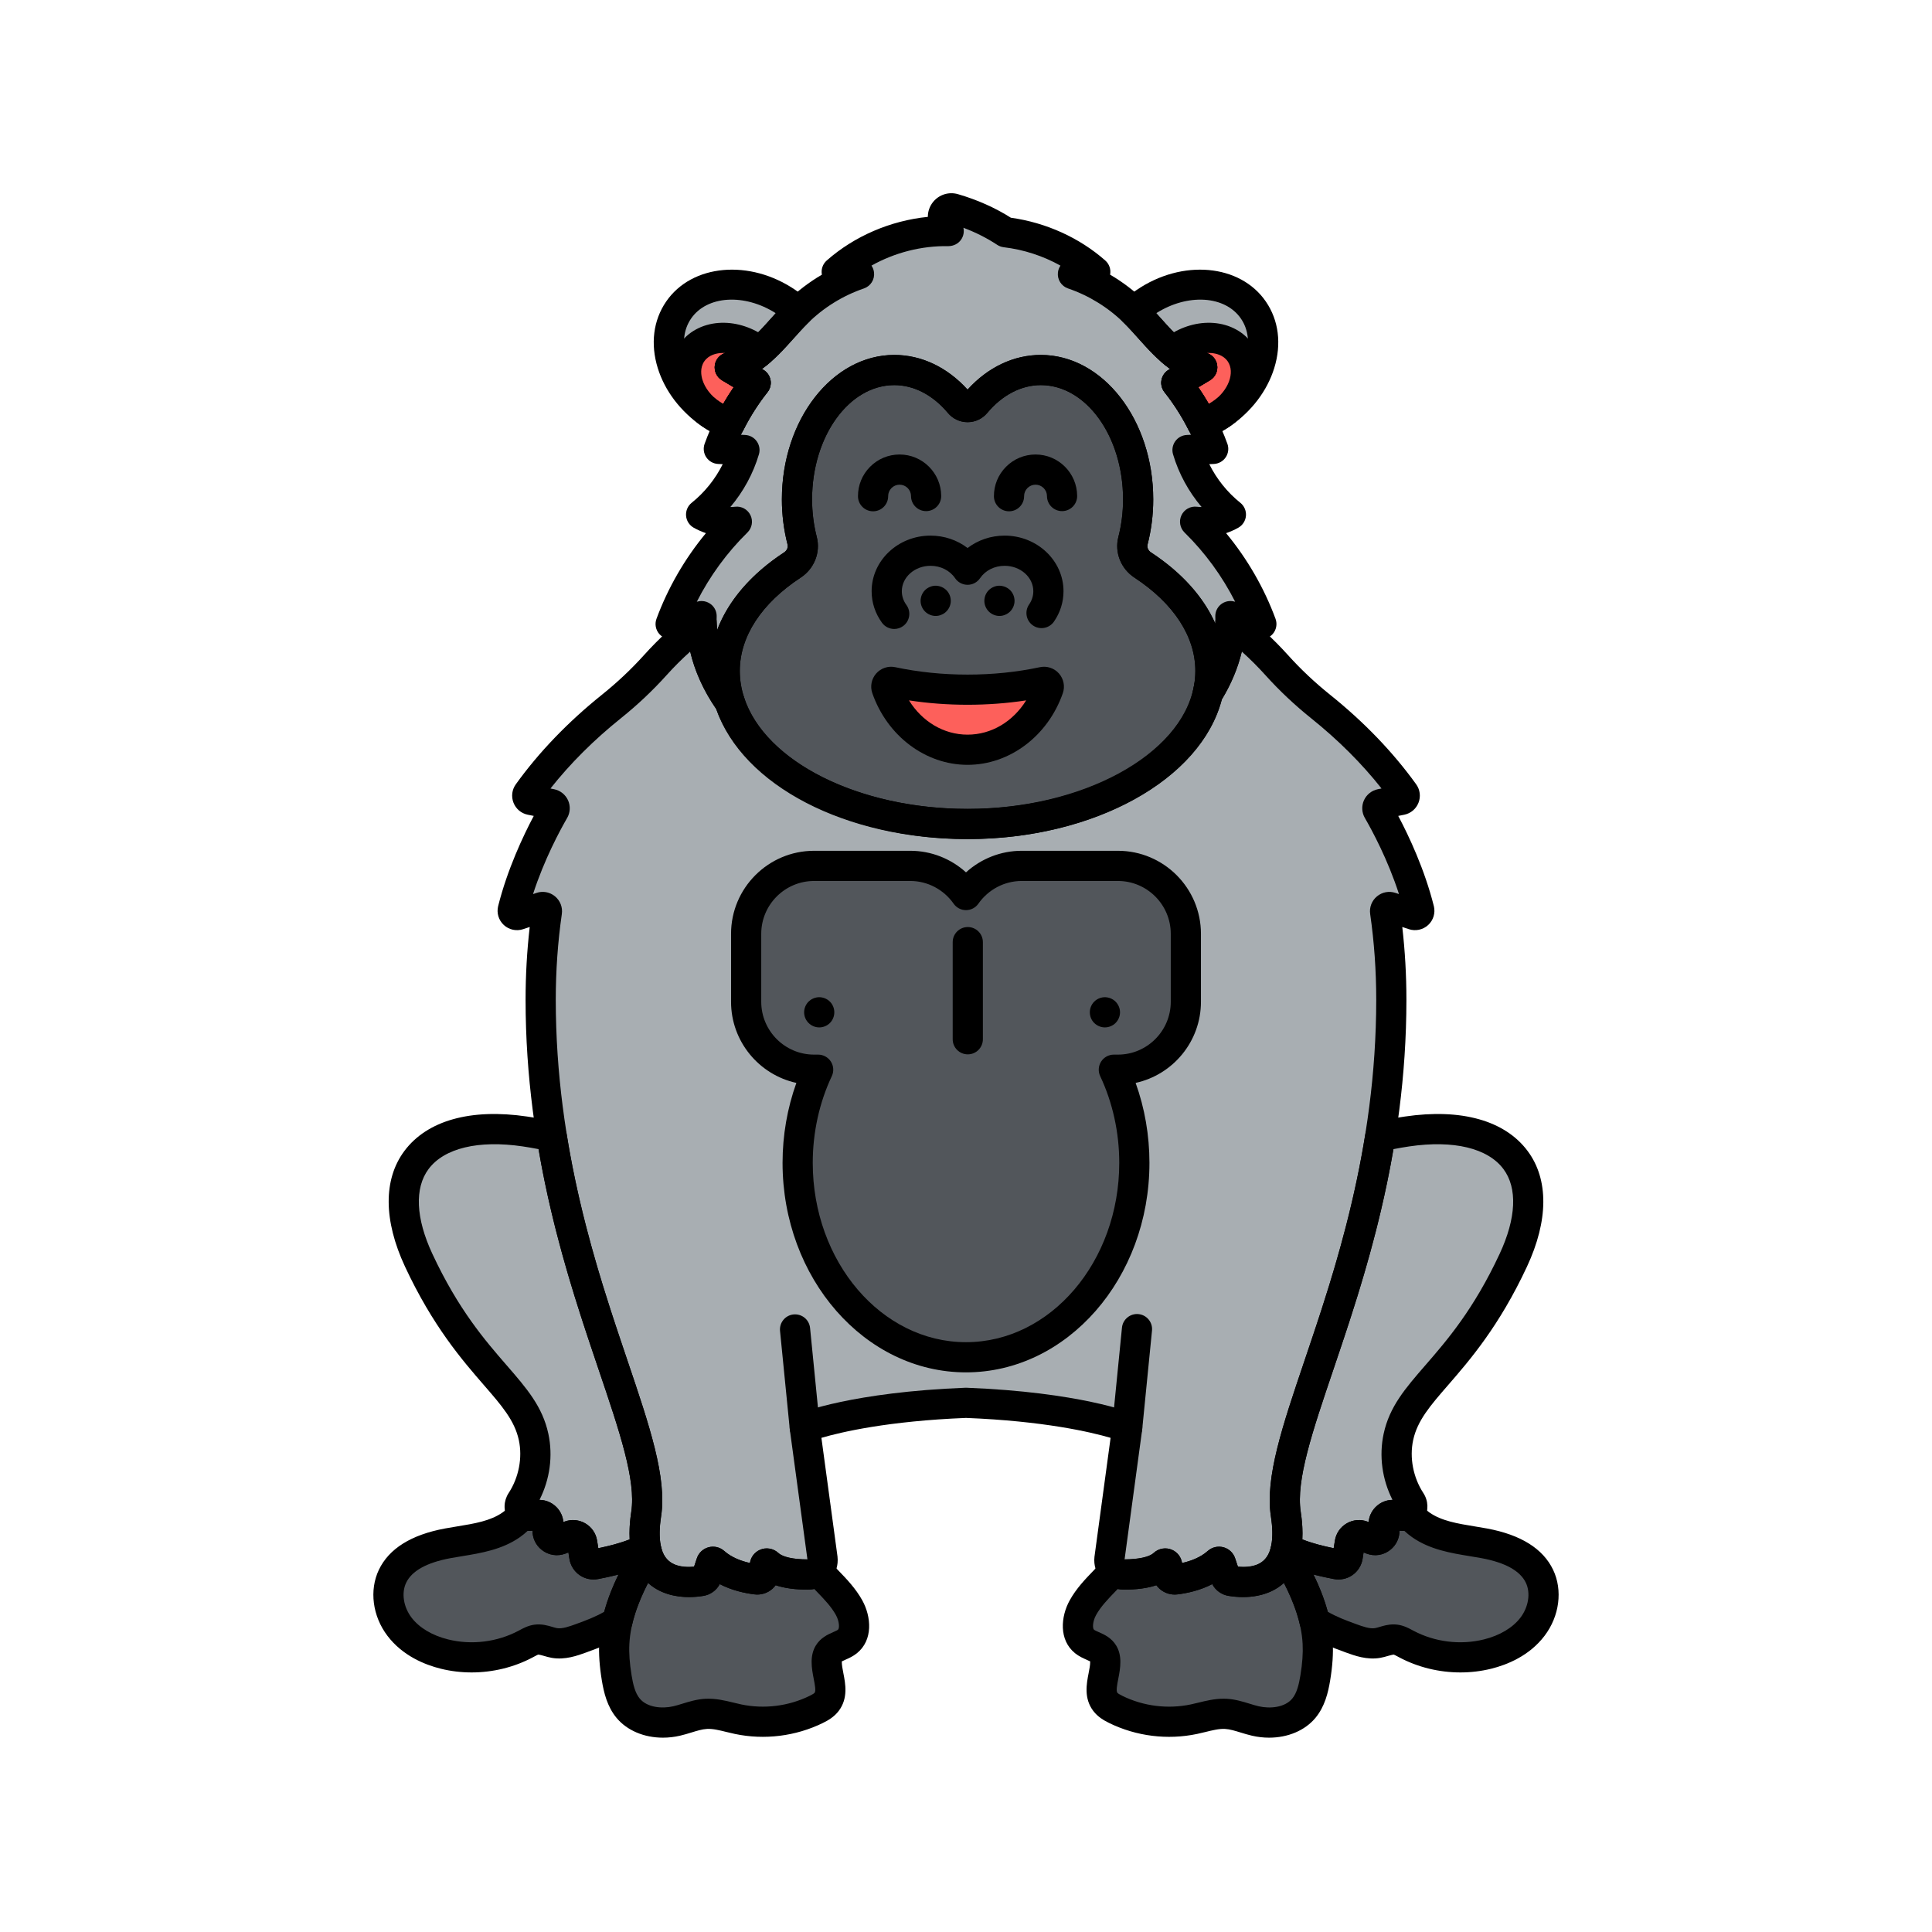 <svg enable-background="new 0 0 512 512" height="100" viewBox="-32 -32 320 320" width="100" xmlns="http://www.w3.org/2000/svg"><path d="m157.268 61.581c-1.334-.875-2.01-2.471-1.613-4.016.553-2.151.858-4.454.858-6.854 0-11.831-7.219-21.421-16.124-21.421-4.146 0-7.925 2.082-10.781 5.499-.712.852-1.985.852-2.697 0-2.856-3.417-6.635-5.499-10.781-5.499-8.906 0-16.125 9.591-16.125 21.421 0 2.401.306 4.703.859 6.854.397 1.546-.278 3.141-1.613 4.016-6.944 4.554-11.217 10.737-11.217 17.552 0 13.999 18.009 25.347 40.225 25.347s40.225-11.348 40.225-25.347c.001-6.815-4.272-12.998-11.216-17.552z" fill="#52565b"/><path d="m140.751 80.953c-3.831.817-8.046 1.281-12.492 1.281s-8.661-.464-12.492-1.281c-.611-.13-1.129.451-.923 1.041 2.079 5.957 7.296 10.186 13.415 10.186s11.335-4.229 13.415-10.186c.206-.59-.312-1.172-.923-1.041z" fill="#fd605b"/><path d="m155.997 19.792c3.45 3.43 6.371 8.042 11.13 9.052-1.431.853-2.861 1.706-4.291 2.559 1.681 2.124 3.135 4.425 4.343 6.849 1.059-.444 2.103-1.007 3.108-1.695 6.426-4.397 8.808-12.093 5.321-17.189-3.487-5.097-11.523-5.664-17.949-1.267-.673.461-1.296.961-1.878 1.487.071.07.146.135.216.204z" fill="#a8aeb2"/><path d="m85.713 36.558c1.005.688 2.049 1.251 3.108 1.695 1.207-2.424 2.662-4.726 4.343-6.849-1.43-.853-2.861-1.706-4.291-2.559 4.758-1.01 7.679-5.622 11.129-9.052.07-.07.146-.134.217-.203-.582-.526-1.205-1.026-1.878-1.487-6.426-4.397-14.462-3.83-17.95 1.267-3.487 5.095-1.104 12.791 5.322 17.188z" fill="#a8aeb2"/><path d="m167.127 28.845c-1.431.853-2.861 1.706-4.291 2.559 1.625 2.053 3.042 4.271 4.226 6.606 1.096-.275 2.196-.748 3.225-1.452 3.78-2.586 5.181-7.113 3.13-10.111s-6.779-3.332-10.559-.745c-.241.165-.467.341-.688.521 1.462 1.242 3.063 2.219 4.957 2.622z" fill="#fd605b"/><path d="m85.713 36.558c1.03.705 2.129 1.177 3.225 1.453 1.184-2.336 2.6-4.554 4.226-6.607-1.43-.853-2.861-1.706-4.291-2.559 1.894-.402 3.495-1.38 4.956-2.622-.221-.18-.447-.356-.688-.521-3.78-2.587-8.507-2.253-10.559.745-2.05 2.998-.649 7.525 3.131 10.111z" fill="#fd605b"/><path d="m218.654 176.732c7.048-15.119-1.548-23.687-17.591-21.326-1.491.22-2.973.503-4.445.825-4.826 30.186-17.416 51.037-15.645 62.55.363 2.359.33 4.23.029 5.72 2.567 1.301 5.503 2.022 8.402 2.582.855.165 1.678-.409 1.813-1.269l.352-2.247c.151-.965 1.154-1.545 2.066-1.194l1.58.608c1.092.42 2.233-.488 2.069-1.647l-.095-.668c-.141-.991.69-1.841 1.685-1.731.489.054.98.094 1.471.118 1.262.063 2.008-1.333 1.316-2.391-2.03-3.104-2.823-7.026-2.041-10.659 1.795-8.337 10.697-11.389 19.034-29.271z" fill="#a8aeb2"/><path d="m75.028 218.782c1.771-11.514-10.819-32.365-15.645-62.55-1.473-.323-2.955-.606-4.445-.825-16.043-2.361-24.639 6.206-17.591 21.326 8.337 17.882 17.239 20.934 19.033 29.272.782 3.633-.011 7.555-2.041 10.659-.692 1.058.054 2.454 1.316 2.391.492-.024.982-.064 1.471-.118.995-.11 1.826.739 1.685 1.731l-.095.668c-.164 1.159.977 2.067 2.069 1.647l1.58-.608c.912-.35 1.914.229 2.066 1.194l.352 2.247c.135.86.957 1.434 1.813 1.269 2.899-.56 5.835-1.281 8.402-2.582-.3-1.491-.333-3.362.03-5.721z" fill="#a8aeb2"/><path d="m203.065 118.682c-1.889-7.5-5.505-14.155-6.838-16.457-.245-.424.002-.958.482-1.054l3.382-.677c.51-.102.749-.704.446-1.125-4.363-6.066-9.478-10.88-13.81-14.354-2.594-2.081-5.024-4.359-7.249-6.831-2.438-2.708-5.023-5.054-7.692-7.036-.089 4.137-1.531 8.174-3.739 11.712.076-.324.141-.651.197-.979-2.175 12.706-19.244 22.599-39.986 22.599-19.426 0-35.634-8.677-39.399-20.216-2.723-3.85-4.545-8.428-4.641-13.121-2.671 1.983-5.258 4.33-7.698 7.04-2.225 2.471-4.655 4.75-7.249 6.831-4.332 3.475-9.447 8.289-13.81 14.354-.303.422-.064 1.024.446 1.125l3.382.677c.48.096.728.631.482 1.054-1.333 2.302-4.949 8.957-6.838 16.457-.137.545.392 1.025.925.847l3.794-1.265c.505-.168 1.003.248.927.775-.666 4.62-1.029 9.474-1.029 14.55 0 42.596 19.66 70.994 17.475 85.193-1.853 12.044 6.51 11.514 9.091 11.076.453-.077.821-.402.967-.837l.709-2.128c.073-.219.34-.281.512-.127 2.214 1.972 5.23 2.621 6.975 2.835.749.092 1.406-.49 1.406-1.245v-1.078c0-.282.329-.415.535-.223 1.586 1.48 4.546 1.754 6.7 1.731 1.4-.015 2.474-1.242 2.317-2.634l-2.946-21.725s8.236-3.354 26.706-4.075c18.471.72 26.706 4.075 26.706 4.075l-2.946 21.725c-.157 1.391.917 2.619 2.317 2.634 2.154.023 5.114-.251 6.7-1.731.206-.192.535-.059.535.223v1.078c0 .754.656 1.337 1.406 1.245 1.745-.214 4.76-.862 6.975-2.835.172-.153.439-.091.512.127l.709 2.128c.145.436.513.761.967.837 2.581.438 10.944.968 9.091-11.076-2.184-14.199 17.475-42.596 17.475-85.193 0-5.076-.363-9.93-1.029-14.55-.076-.527.423-.943.927-.775l3.794 1.265c.537.178 1.066-.302.929-.846z" fill="#a8aeb2"/><path d="m165.949 54.415c2.034.234 4.138-.189 5.924-1.189-3.402-2.724-5.944-6.507-7.18-10.686 1.416-.064 2.831-.128 4.246-.193-1.43-3.944-3.5-7.655-6.104-10.944 1.43-.853 2.86-1.707 4.291-2.56-4.759-1.01-7.679-5.622-11.13-9.052-2.886-2.869-6.432-5.07-10.284-6.384 1.234-.13 2.468-.259 3.701-.389-4.131-3.637-9.406-5.905-14.867-6.553-2.038-1.346-4.872-2.83-8.579-3.909-1.178-.342-2.198.9-1.628 1.986.271.517.542 1.102.795 1.726-6.726-.115-13.493 2.299-18.549 6.75 1.233.13 2.467.259 3.701.389-3.852 1.313-7.398 3.514-10.284 6.384-3.45 3.43-6.371 8.042-11.129 9.052 1.43.853 2.86 1.706 4.291 2.56-2.604 3.289-4.674 7-6.104 10.944 1.416.064 2.831.128 4.247.193-1.237 4.179-3.778 7.962-7.18 10.686 1.786 1 3.89 1.422 5.924 1.189-4.845 4.748-8.622 10.582-10.971 16.946 1.708-.438 3.417-.875 5.126-1.313-.195 5.074 1.72 10.066 4.655 14.216-.541-1.657-.826-3.374-.826-5.132 0-6.814 4.273-12.997 11.217-17.552 1.334-.875 2.01-2.471 1.613-4.016-.553-2.151-.859-4.454-.859-6.854 0-11.831 7.219-21.421 16.125-21.421 4.146 0 7.925 2.082 10.781 5.499.712.852 1.985.852 2.697 0 2.856-3.417 6.635-5.499 10.781-5.499 8.906 0 16.125 9.591 16.125 21.421 0 2.401-.305 4.703-.858 6.854-.397 1.545.278 3.141 1.613 4.016 6.944 4.554 11.217 10.737 11.217 17.552 0 1.267-.152 2.511-.437 3.728 2.403-3.851 3.92-8.293 3.747-12.812 1.708.438 3.417.875 5.125 1.313-2.351-6.364-6.127-12.197-10.973-16.946z" fill="#a8aeb2"/><g fill="#52565b"><path d="m153.161 111.417h-15.943c-3.805 0-7.179 1.918-9.218 4.83-2.039-2.912-5.413-4.83-9.218-4.83h-15.943c-6.19 0-11.254 5.064-11.254 11.254v11.254c0 6.19 5.064 11.254 11.254 11.254h.674c-2.165 4.579-3.397 9.832-3.397 15.418 0 17.789 12.484 32.211 27.884 32.211s27.884-14.421 27.884-32.211c0-5.586-1.232-10.839-3.397-15.418h.674c6.19 0 11.254-5.064 11.254-11.254v-11.255c0-6.189-5.065-11.253-11.254-11.253z"/><path d="m180.796 225.322c-1.57 5.254-6.938 4.871-8.915 4.536-.453-.077-.821-.402-.966-.838l-.709-2.128c-.073-.219-.34-.281-.512-.127-2.214 1.972-5.23 2.621-6.975 2.835-.749.092-1.405-.49-1.405-1.245v-1.078c0-.282-.329-.415-.535-.223-1.586 1.48-4.546 1.754-6.7 1.731-.602-.006-1.135-.246-1.545-.617-1.784 1.99-3.886 3.785-5.175 6.122-.981 1.778-1.301 4.316.279 5.591.971.783 2.473.914 3.112 1.985.241.403.315.886.32 1.356.024 2.278-1.373 4.832.001 6.649.439.58 1.094.952 1.747 1.271 3.976 1.945 8.607 2.521 12.939 1.609 1.765-.371 3.518-.985 5.319-.879 1.665.098 3.228.803 4.853 1.179 2.842.657 6.173.127 8.034-2.118 1.152-1.39 1.592-3.225 1.887-5.005.316-1.914.503-3.857.401-5.794-.281-5.32-2.682-10.194-5.455-14.812z"/><path d="m222.987 229.079c-1.591-3.327-5.516-4.784-9.142-5.456-3.626-.673-7.511-.946-10.527-3.069-.747-.526-1.388-1.152-1.972-1.83-.266.214-.603.349-1.001.329-.491-.024-.982-.064-1.471-.118-.995-.11-1.826.739-1.685 1.731l.095.668c.164 1.158-.977 2.067-2.069 1.647l-1.58-.608c-.912-.35-1.914.229-2.066 1.194l-.353 2.247c-.135.86-.957 1.434-1.812 1.269-2.899-.56-5.835-1.28-8.402-2.582-.058.288-.127.561-.205.821 2.131 3.551 4.033 7.255 4.931 11.195 1.816 1.263 3.923 2.066 6.01 2.825 1.43.52 2.941 1.048 4.44.79.999-.172 1.964-.69 2.969-.558.634.084 1.201.419 1.765.72 4.086 2.177 8.984 2.785 13.479 1.671 2.872-.712 5.647-2.171 7.439-4.527 1.79-2.355 2.434-5.689 1.157-8.359z"/><path d="m75.204 225.322c1.57 5.254 6.938 4.871 8.915 4.536.453-.077.821-.402.966-.838l.709-2.128c.073-.219.34-.281.512-.127 2.214 1.972 5.23 2.621 6.975 2.835.749.092 1.405-.49 1.405-1.245v-1.078c0-.282.329-.415.535-.223 1.586 1.48 4.546 1.754 6.7 1.731.602-.006 1.135-.246 1.545-.617 1.784 1.99 3.886 3.785 5.175 6.122.981 1.778 1.301 4.316-.279 5.591-.971.783-2.473.914-3.112 1.985-.241.403-.315.886-.32 1.356-.024 2.278 1.373 4.832-.001 6.649-.439.58-1.094.952-1.747 1.271-3.976 1.945-8.607 2.521-12.939 1.609-1.765-.371-3.518-.985-5.319-.879-1.665.098-3.228.803-4.853 1.179-2.842.657-6.173.127-8.034-2.118-1.152-1.39-1.592-3.225-1.887-5.005-.316-1.914-.503-3.857-.401-5.794.281-5.32 2.682-10.194 5.455-14.812z"/><path d="m33.013 229.079c1.591-3.327 5.516-4.784 9.142-5.456 3.626-.673 7.511-.946 10.527-3.069.747-.526 1.388-1.152 1.972-1.83.266.214.603.349 1.001.329.491-.024.982-.064 1.471-.118.995-.11 1.826.739 1.685 1.731l-.095.668c-.164 1.158.977 2.067 2.069 1.647l1.58-.608c.912-.35 1.914.229 2.065 1.194l.353 2.247c.135.86.957 1.434 1.812 1.269 2.899-.56 5.835-1.28 8.402-2.582.058.288.127.561.205.821-2.132 3.551-4.033 7.255-4.931 11.195-1.816 1.263-3.923 2.066-6.01 2.825-1.43.52-2.941 1.048-4.44.79-.999-.172-1.964-.69-2.969-.558-.634.084-1.201.419-1.765.72-4.086 2.177-8.985 2.785-13.479 1.671-2.872-.712-5.647-2.171-7.439-4.527-1.789-2.355-2.433-5.689-1.156-8.359z"/></g><path d="m128 195.307c-16.754 0-30.384-15.571-30.384-34.711 0-4.546.785-9.058 2.288-13.233-6.18-1.348-10.819-6.861-10.819-13.438v-11.255c0-7.583 6.17-13.753 13.754-13.753h15.943c3.431 0 6.71 1.299 9.218 3.573 2.508-2.274 5.787-3.573 9.218-3.573h15.943c7.584 0 13.754 6.17 13.754 13.753v11.254c0 6.577-4.64 12.091-10.819 13.438 1.503 4.176 2.288 8.688 2.288 13.233 0 19.14-13.63 34.712-30.384 34.712zm-25.161-81.39c-4.827 0-8.754 3.927-8.754 8.753v11.254c0 4.827 3.927 8.754 8.754 8.754h.675c.856 0 1.653.438 2.112 1.162.458.725.514 1.632.147 2.406-2.065 4.368-3.157 9.33-3.157 14.35 0 16.383 11.387 29.711 25.384 29.711s25.384-13.328 25.384-29.711c0-5.02-1.092-9.981-3.157-14.35-.366-.774-.311-1.682.147-2.406.459-.724 1.256-1.162 2.112-1.162h.675c4.827 0 8.754-3.927 8.754-8.754v-11.254c0-4.826-3.927-8.753-8.754-8.753h-15.943c-2.839 0-5.52 1.407-7.17 3.764-.468.669-1.232 1.066-2.048 1.066s-1.58-.397-2.048-1.066c-1.65-2.356-4.331-3.764-7.17-3.764z"/><path d="m154.709 206.927c-.083 0-.166-.004-.25-.013-1.374-.136-2.377-1.36-2.24-2.734l1.615-16.284c.136-1.374 1.372-2.375 2.734-2.24 1.374.136 2.377 1.36 2.24 2.734l-1.615 16.284c-.128 1.29-1.214 2.253-2.484 2.253z"/><path d="m178.204 255.813c-.932 0-1.885-.106-2.838-.327-.661-.152-1.28-.343-1.878-.526-.917-.281-1.782-.548-2.56-.593-.976-.061-2.078.213-3.248.501-.47.115-.939.229-1.409.328-4.894 1.031-10.062.388-14.552-1.809-.887-.436-1.89-1.013-2.644-2.01-1.577-2.086-1.109-4.486-.768-6.239.137-.702.267-1.366.261-1.892 0-.024-.001-.046-.002-.065-.16-.088-.415-.2-.6-.281-.558-.245-1.252-.551-1.901-1.074-2.72-2.197-2.371-6.073-.896-8.745 1.096-1.986 2.598-3.54 4.05-5.044.491-.509.983-1.017 1.451-1.538.444-.495 1.067-.793 1.731-.828.646-.031 1.286.188 1.775.615 2.348-.026 4.163-.379 4.895-1.061.823-.769 2.021-.976 3.052-.529.904.393 1.526 1.226 1.661 2.186 1.336-.296 2.994-.871 4.244-1.984.719-.637 1.693-.87 2.615-.621.914.246 1.637.931 1.935 1.831l.462 1.387c2.142.222 4.557-.2 5.36-2.889.284-.948 1.102-1.641 2.084-1.764.984-.119 1.946.346 2.455 1.194 2.692 4.485 5.487 9.89 5.807 15.965.1 1.897-.041 3.969-.431 6.332-.334 2.019-.884 4.331-2.429 6.194-1.748 2.112-4.592 3.286-7.682 3.286zm-7.542-6.454c.185 0 .371.005.56.016 1.378.081 2.63.466 3.734.806.51.156 1.019.314 1.536.435 1.872.431 4.316.206 5.546-1.278.782-.944 1.109-2.394 1.345-3.818.335-2.03.453-3.701.372-5.255-.188-3.554-1.496-6.975-3.094-10.081-2.484 2.238-6.062 2.672-9.199 2.14-1.155-.194-2.137-.918-2.676-1.941-2.015 1.039-4.131 1.5-5.766 1.699-1.07.131-2.139-.202-2.942-.914-.206-.182-.39-.385-.548-.603-1.506.501-3.334.741-5.479.722-.311-.004-.618-.038-.92-.101-.104.109-.21.219-.315.327-1.282 1.327-2.493 2.58-3.269 3.985-.591 1.07-.613 2.218-.339 2.438.13.105.472.256.772.389.896.394 2.124.934 2.915 2.26.437.729.663 1.608.674 2.61.011 1.034-.183 2.026-.353 2.901-.171.874-.383 1.962-.152 2.267.092.122.38.302.854.535 3.493 1.707 7.513 2.209 11.323 1.406.417-.088.832-.19 1.248-.292 1.257-.308 2.662-.653 4.173-.653zm-8.179-20.478c-.001.001-.002.003-.004.004.002-.001.003-.003.004-.004zm10.802-.654.002.003c-.001-.001-.001-.002-.002-.003zm-5.452-.544c.002.004.003.008.004.012zm4.462-.291c.002.001.003.001.004.001-.001 0-.002 0-.004-.001z"/><path d="m209.891 245.008c-3.523 0-7.052-.854-10.154-2.508l-.183-.098c-.242-.131-.606-.327-.738-.351-.131.016-.591.124-.891.212-.389.115-.828.246-1.32.331-2.192.382-4.232-.363-5.721-.903-2.313-.841-4.557-1.713-6.584-3.123-.512-.355-.871-.889-1.01-1.496-.891-3.91-2.946-7.646-4.637-10.464-.36-.601-.452-1.326-.253-1.998.056-.189.106-.388.148-.598.153-.768.656-1.418 1.359-1.76.701-.343 1.524-.337 2.224.019 2.106 1.068 4.543 1.701 6.77 2.162l.197-1.254c.189-1.21.906-2.255 1.967-2.868 1.061-.611 2.324-.712 3.466-.271l.155.06c.078-.913.466-1.774 1.121-2.45.873-.899 2.087-1.344 3.341-1.198.326.035.655.064.984.086 1.018-.565 2.322-.356 3.108.556.513.597 1.009 1.061 1.517 1.418 2 1.407 4.673 1.844 7.502 2.306.685.112 1.367.224 2.04.349 5.589 1.036 9.27 3.336 10.943 6.836 1.618 3.387 1.06 7.685-1.424 10.95-2.517 3.31-6.188 4.785-8.826 5.44-1.665.411-3.383.615-5.101.615zm-11.086-7.956c.216 0 .439.014.669.044 1.024.136 1.849.58 2.451.904l.163.088c3.541 1.888 7.806 2.419 11.701 1.45 2.625-.651 4.773-1.935 6.05-3.613 1.341-1.763 1.699-4.08.893-5.768-.944-1.976-3.415-3.348-7.343-4.076-.639-.118-1.286-.224-1.935-.33-3.11-.508-6.636-1.084-9.574-3.151-.441-.312-.868-.658-1.285-1.048-.124.004-.247.005-.373-.001-.141-.007-.281-.016-.422-.024.011 1.233-.536 2.394-1.523 3.179-1.13.901-2.608 1.129-3.96.608l-.464-.178-.167 1.066c-.168 1.074-.775 2.049-1.666 2.675-.892.626-2.016.866-3.09.661-1.072-.207-2.213-.445-3.377-.745.924 1.899 1.772 3.976 2.36 6.157 1.369.81 2.942 1.411 4.679 2.042 1.066.388 2.273.831 3.162.676.25-.043.498-.123.747-.197.643-.191 1.411-.419 2.304-.419z"/><path d="m101.291 206.927c-1.27 0-2.356-.963-2.485-2.253l-1.608-16.228c-.137-1.374.866-2.599 2.24-2.735 1.387-.129 2.598.868 2.735 2.241l1.608 16.228c.137 1.374-.866 2.599-2.24 2.734-.084.009-.168.013-.25.013z"/><path d="m77.796 255.813c-3.09 0-5.934-1.175-7.684-3.287-1.545-1.862-2.095-4.175-2.429-6.191-.39-2.365-.53-4.437-.431-6.333.319-6.076 3.114-11.48 5.807-15.966.509-.849 1.472-1.313 2.455-1.194.982.123 1.8.815 2.084 1.764.805 2.69 3.225 3.111 5.36 2.889l.464-1.394c.296-.894 1.019-1.578 1.933-1.824.919-.248 1.896-.017 2.611.618 1.253 1.115 2.912 1.691 4.248 1.987.135-.96.757-1.793 1.661-2.186 1.028-.446 2.229-.239 3.053.53.716.667 2.486 1.06 4.76 1.06h.134c.488-.427 1.107-.646 1.775-.614.664.034 1.287.332 1.731.827.468.521.96 1.029 1.451 1.538 1.452 1.504 2.954 3.058 4.05 5.044 1.475 2.672 1.823 6.548-.896 8.745-.65.523-1.345.829-1.902 1.074-.185.081-.439.193-.6.281-.001.02-.002.041-.002.065-.006.525.124 1.189.261 1.892.342 1.753.81 4.153-.768 6.239-.754.997-1.757 1.574-2.64 2.008-4.495 2.197-9.665 2.839-14.556 1.811-.47-.099-.939-.213-1.409-.328-1.17-.288-2.276-.562-3.248-.501-.777.045-1.643.312-2.56.593-.598.184-1.217.374-1.877.526-.95.221-1.904.327-2.836.327zm-2.457-25.63c-1.598 3.106-2.906 6.527-3.094 10.082-.081 1.553.037 3.224.372 5.256.235 1.423.562 2.872 1.345 3.815 1.229 1.484 3.672 1.711 5.547 1.279.517-.12 1.025-.278 1.535-.435 1.104-.34 2.356-.725 3.734-.806 1.73-.096 3.322.292 4.731.637.416.102.831.204 1.248.292 3.81.801 7.83.302 11.327-1.408.471-.231.759-.411.851-.533.23-.305.019-1.393-.152-2.267-.17-.875-.363-1.867-.353-2.901.011-1.002.237-1.881.675-2.612.79-1.324 2.018-1.864 2.914-2.258.301-.133.643-.283.773-.389.273-.221.251-1.368-.34-2.438-.775-1.405-1.986-2.658-3.269-3.985-.105-.108-.211-.218-.315-.327-.301.063-.608.097-.918.101-2.139.017-3.977-.22-5.481-.722-.159.219-.342.421-.548.603-.803.712-1.875 1.042-2.943.914-1.634-.199-3.749-.66-5.765-1.699-.537 1.022-1.521 1.747-2.681 1.942-3.128.53-6.709.099-9.193-2.141zm18.179-1.301.004.004c-.001-.001-.002-.002-.004-.004zm-10.805-.652c0 .001 0 .002-.001.003zm5.456-.554-.004.012c.001-.004.002-.008.004-.012zm-4.469-.283c-.001 0-.002.001-.003.001.001 0 .002-.001.003-.001z"/><path d="m46.109 245.008c-1.719 0-3.436-.203-5.102-.616-2.639-.655-6.311-2.131-8.827-5.441-2.483-3.265-3.042-7.562-1.424-10.949 1.674-3.5 5.354-5.8 10.942-6.836.674-.125 1.356-.236 2.041-.349 2.829-.462 5.502-.898 7.503-2.307.507-.356 1.003-.82 1.516-1.417.787-.911 2.091-1.12 3.108-.556.329-.021.658-.051.987-.087 1.243-.137 2.464.299 3.338 1.199.655.676 1.043 1.537 1.121 2.45l.155-.061c1.144-.439 2.407-.34 3.466.272 1.061.613 1.777 1.658 1.967 2.869l.197 1.253c2.227-.461 4.663-1.094 6.77-2.162.698-.355 1.521-.361 2.224-.019s1.206.992 1.359 1.76c.042.21.093.408.148.598.199.672.107 1.397-.253 1.998-1.69 2.818-3.746 6.554-4.637 10.464-.139.607-.498 1.141-1.01 1.496-2.027 1.41-4.271 2.282-6.583 3.123-1.488.54-3.521 1.28-5.719.904-.495-.086-.935-.217-1.323-.332-.3-.09-.778-.211-.896-.211-.126.022-.49.219-.732.35l-.183.098c-3.101 1.655-6.63 2.509-10.153 2.509zm-10.84-14.851c-.807 1.688-.448 4.005.893 5.767 1.276 1.68 3.425 2.963 6.051 3.614 3.893.969 8.158.438 11.7-1.45l.162-.088c.603-.324 1.427-.769 2.45-.904 1.184-.156 2.176.139 2.974.375.249.074.497.154.75.198.885.151 2.093-.289 3.16-.677 1.735-.631 3.309-1.232 4.678-2.042.588-2.182 1.437-4.258 2.36-6.157-1.164.3-2.305.538-3.377.745-1.073.205-2.198-.035-3.09-.661-.891-.626-1.498-1.601-1.666-2.676l-.167-1.065-.464.179c-1.352.517-2.831.29-3.96-.609-.987-.785-1.534-1.945-1.523-3.179-.14.009-.28.018-.421.024-.124.006-.25.006-.374.001-.417.389-.843.736-1.284 1.047-2.939 2.068-6.465 2.645-9.575 3.152-.648.106-1.296.212-1.936.33-3.926.729-6.397 2.101-7.341 4.076z"/><path d="m189.689 229.61c-.254 0-.508-.024-.76-.072-2.812-.543-6.088-1.301-9.059-2.806-1.003-.509-1.544-1.624-1.32-2.727.262-1.295.246-2.925-.049-4.845-.99-6.432 1.911-14.998 5.583-25.845 3.437-10.15 7.714-22.782 10.063-37.479.162-1.015.929-1.827 1.933-2.047 1.643-.361 3.153-.642 4.617-.857 9.34-1.374 16.561.654 20.329 5.712 3.497 4.693 3.459 11.492-.108 19.144-4.605 9.879-9.493 15.511-13.062 19.622-2.957 3.406-5.093 5.867-5.793 9.119-.627 2.912.004 6.188 1.688 8.765.847 1.296.898 2.928.135 4.259-.751 1.307-2.158 2.06-3.667 1.998-.141-.007-.28-.016-.421-.024.011 1.233-.537 2.394-1.523 3.179-1.13.901-2.608 1.129-3.96.608l-.464-.178-.167 1.066c-.168 1.074-.775 2.049-1.666 2.675-.681.479-1.5.733-2.329.733zm-5.983-6.637c1.695.662 3.506 1.111 5.195 1.461l.197-1.254c.189-1.209.906-2.255 1.966-2.867 1.059-.613 2.322-.713 3.466-.273l.156.061c.078-.913.466-1.774 1.121-2.45.755-.777 1.767-1.21 2.834-1.224-1.718-3.389-2.254-7.288-1.466-10.949.971-4.507 3.59-7.524 6.905-11.344 3.563-4.105 7.997-9.214 12.307-18.458 2.753-5.905 2.978-10.894.63-14.043-2.58-3.463-8.257-4.832-15.591-3.752-.848.125-1.716.273-2.623.451-2.462 14.377-6.618 26.651-9.982 36.589-3.454 10.2-6.182 18.257-5.378 23.481.254 1.653.342 3.182.263 4.571zm15.862-4.944h.01z"/><path d="m66.311 229.61c-.828 0-1.647-.254-2.33-.733-.891-.626-1.498-1.601-1.666-2.676l-.167-1.065-.464.179c-1.352.517-2.829.29-3.96-.609-.987-.785-1.534-1.945-1.523-3.179-.14.009-.28.018-.421.024-1.496.06-2.916-.69-3.667-1.998-.764-1.331-.712-2.963.134-4.258 1.686-2.577 2.316-5.854 1.689-8.766-.7-3.252-2.836-5.713-5.793-9.119-3.568-4.111-8.456-9.743-13.062-19.622-3.567-7.651-3.605-14.45-.108-19.144 3.769-5.058 10.986-7.086 20.329-5.712 1.464.216 2.975.496 4.617.857 1.004.22 1.771 1.032 1.933 2.047 2.35 14.697 6.627 27.329 10.063 37.479 3.672 10.846 6.572 19.413 5.583 25.845-.295 1.92-.311 3.55-.049 4.845.224 1.103-.317 2.218-1.32 2.727-2.971 1.505-6.246 2.263-9.059 2.806-.252.048-.506.072-.759.072zm-3.391-9.841c.698 0 1.393.184 2.016.544 1.06.612 1.776 1.658 1.966 2.868l.197 1.253c1.689-.35 3.5-.799 5.195-1.461-.079-1.388.009-2.918.263-4.571.804-5.225-1.924-13.281-5.378-23.481-3.364-9.938-7.521-22.212-9.982-36.589-.907-.178-1.775-.326-2.623-.451-7.333-1.082-13.012.289-15.591 3.752-2.348 3.149-2.123 8.138.63 14.043 4.31 9.244 8.743 14.353 12.307 18.458 3.315 3.819 5.935 6.837 6.905 11.344.788 3.661.252 7.56-1.466 10.949 1.068.014 2.079.446 2.834 1.224.655.676 1.043 1.537 1.121 2.45l.155-.061c.47-.182.962-.271 1.451-.271z"/><path d="m128.296 142.634c-1.381 0-2.5-1.119-2.5-2.5v-16.086c0-1.381 1.119-2.5 2.5-2.5s2.5 1.119 2.5 2.5v16.086c0 1.381-1.119 2.5-2.5 2.5z"/><path d="m151 138.17c-.65 0-1.3-.271-1.76-.73-.471-.46-.73-1.109-.73-1.77s.26-1.3.73-1.771c.579-.58 1.439-.85 2.25-.68.159.03.319.08.47.14.149.07.3.141.43.23.141.09.271.2.38.31.471.471.74 1.11.74 1.771s-.27 1.3-.74 1.77c-.46.459-1.11.73-1.77.73z"/><path d="m103.689 138.17c-.659 0-1.3-.271-1.76-.73-.47-.46-.74-1.109-.74-1.77s.271-1.3.73-1.771c.12-.109.25-.22.38-.31.14-.09.29-.16.44-.23.149-.06.31-.109.46-.14.33-.07.659-.07.979 0 .16.03.32.08.47.14.15.07.301.141.431.23.14.09.27.2.38.31.47.471.729 1.11.729 1.771s-.26 1.3-.729 1.77c-.11.11-.24.221-.38.311-.141.09-.28.17-.431.229-.149.061-.31.11-.47.141-.158.039-.319.049-.489.049z"/><path d="m82.121 232.525c-2.128 0-4.912-.484-7.031-2.57-2.484-2.446-3.337-6.333-2.533-11.554.804-5.225-1.924-13.28-5.378-23.479-5.117-15.112-12.126-35.81-12.126-61.334 0-4.057.229-8.098.685-12.05l-1.087.362c-1.121.371-2.347.104-3.209-.696-.859-.798-1.216-1.997-.932-3.132 1.537-6.101 4.138-11.612 5.897-14.93l-.989-.198c-1.08-.217-1.963-.958-2.365-1.982-.402-1.023-.26-2.166.381-3.056 3.831-5.325 8.634-10.319 14.274-14.844 2.521-2.021 4.86-4.226 6.956-6.553 2.496-2.774 5.21-5.256 8.064-7.375.751-.557 1.751-.648 2.591-.237.84.412 1.38 1.259 1.398 2.193.103 4.951 2.331 9.11 4.184 11.728.145.205.258.431.336.669 3.495 10.715 19.065 18.491 37.022 18.491 18.966 0 35.37-8.914 37.487-20.33.012-.062.022-.124.033-.187 0-.002 0-.002.001-.004 0-.001 0-.002 0-.003.128-.741.57-1.35 1.166-1.712 1.476-2.862 2.279-5.819 2.341-8.65.02-.935.56-1.78 1.399-2.191.838-.412 1.839-.32 2.59.238 2.853 2.118 5.564 4.599 8.06 7.37 2.095 2.327 4.435 4.531 6.955 6.553 5.641 4.524 10.443 9.519 14.274 14.845.641.889.783 2.031.381 3.055s-1.285 1.766-2.362 1.982l-.992.198c1.76 3.316 4.36 8.828 5.896 14.928.001 0 .001.001.001.002.284 1.135-.072 2.334-.932 3.132-.862.8-2.092 1.064-3.206.697l-1.09-.363c.455 3.952.685 7.993.685 12.05 0 25.524-7.009 46.222-12.126 61.334-3.454 10.198-6.182 18.254-5.378 23.479.804 5.221-.049 9.107-2.533 11.554-3.107 3.057-7.643 2.675-9.448 2.367-1.154-.194-2.137-.918-2.676-1.941-2.017 1.039-4.132 1.5-5.766 1.699-1.07.131-2.139-.202-2.942-.914-.206-.182-.389-.384-.548-.603-1.505.501-3.329.743-5.479.722-1.369-.015-2.676-.611-3.583-1.639-.912-1.031-1.346-2.407-1.191-3.776l2.673-19.719c-3.274-.956-11.058-2.787-23.949-3.298-12.887.511-20.67 2.341-23.949 3.298l2.666 19.664c.161 1.424-.272 2.8-1.185 3.831-.907 1.027-2.214 1.624-3.583 1.639-2.158.03-3.976-.221-5.479-.722-.159.219-.342.421-.548.603-.803.712-1.875 1.042-2.943.914-1.634-.199-3.749-.66-5.765-1.699-.54 1.024-1.522 1.747-2.681 1.942-.572.097-1.421.202-2.412.202zm2.524-3.893c.001.002.003.003.005.004-.003-.001-.004-.002-.005-.004zm86.712-.002c-.002.002-.003.003-.005.005.002-.002.003-.003.005-.005zm-3.524-.948c.001.003.002.006.003.01zm-79.664-.006-.004.01c.002-.003.003-.007.004-.01zm-30.28-111.951c.738 0 1.461.257 2.049.748.861.719 1.278 1.812 1.118 2.925-.666 4.614-1.003 9.39-1.003 14.191 0 24.7 6.855 44.946 11.862 59.729 3.672 10.846 6.573 19.411 5.583 25.843-.537 3.493-.157 5.993 1.1 7.23 1.188 1.17 3.18 1.206 4.364 1.096l.461-1.386c.296-.896 1.021-1.581 1.937-1.826.922-.245 1.897-.013 2.611.624 1.25 1.112 2.909 1.687 4.244 1.983.135-.96.757-1.793 1.661-2.186 1.031-.448 2.229-.24 3.053.529.715.667 2.486 1.06 4.759 1.06h.048l-2.919-21.523c-.153-1.13.479-2.221 1.534-2.651.354-.144 8.857-3.528 27.552-4.258.064-.002.131-.002.195 0 18.694.729 27.198 4.114 27.552 4.258 1.056.431 1.688 1.521 1.534 2.651l-2.918 21.523h.047c2.273 0 4.044-.393 4.76-1.061.822-.768 2.021-.977 3.052-.528.903.393 1.526 1.226 1.661 2.185 1.336-.296 2.995-.871 4.246-1.984.713-.636 1.688-.866 2.609-.622.916.245 1.641.931 1.938 1.832l.459 1.38c1.187.105 3.176.074 4.364-1.096 1.257-1.237 1.637-3.737 1.1-7.23-.99-6.432 1.911-14.997 5.583-25.843 5.007-14.783 11.862-35.029 11.862-59.729 0-4.802-.337-9.577-1.003-14.193-.16-1.111.257-2.204 1.118-2.923.86-.72 2.01-.937 3.077-.579l.576.192c-1.865-5.762-4.484-10.592-5.652-12.607-.518-.895-.572-1.988-.148-2.928.426-.942 1.285-1.627 2.301-1.832l.609-.121c-3.262-4.131-7.175-8.035-11.662-11.634-2.729-2.189-5.268-4.581-7.542-7.107-1.261-1.4-2.58-2.718-3.945-3.94-.632 2.683-1.742 5.361-3.296 7.925-3.427 13.296-21.13 23.139-42.12 23.139-20.191 0-37.238-8.854-41.654-21.578-2.087-3.023-3.534-6.235-4.287-9.48-1.363 1.222-2.681 2.537-3.938 3.935-2.275 2.527-4.813 4.919-7.543 7.108-4.487 3.599-8.4 7.504-11.662 11.634l.606.121c1.019.205 1.878.89 2.304 1.832.424.939.369 2.033-.147 2.926-1.169 2.017-3.788 6.848-5.653 12.609l.578-.193c.336-.115.682-.17 1.025-.17zm142.752 3.564c0 .001 0 .001 0 0z"/><path d="m88.861 86.764c-.789 0-1.56-.374-2.042-1.057-2.771-3.919-4.487-8.248-4.979-12.472l-2.14.548c-.9.231-1.854-.058-2.477-.747-.622-.69-.811-1.669-.489-2.54 1.895-5.134 4.688-9.964 8.188-14.189-.697-.238-1.373-.539-2.017-.898-.726-.406-1.201-1.147-1.27-1.976-.068-.829.279-1.638.929-2.157 2.147-1.721 3.913-3.928 5.143-6.395l-.759-.035c-.794-.035-1.524-.446-1.966-1.108-.442-.661-.543-1.493-.272-2.24 1.203-3.319 2.815-6.457 4.807-9.357l-1.923-1.147c-.885-.526-1.355-1.541-1.188-2.556.169-1.016.941-1.824 1.948-2.037 2.824-.6 5.034-3.068 7.374-5.682.805-.899 1.637-1.828 2.512-2.698 1.758-1.748 3.746-3.272 5.891-4.527-.166-.862.133-1.759.804-2.35 4.602-4.051 10.562-6.596 16.746-7.225-.005-.885.294-1.765.879-2.481.991-1.214 2.601-1.713 4.105-1.28 3.198.932 6.144 2.243 8.765 3.903 5.817.808 11.351 3.31 15.637 7.084.67.59.969 1.486.803 2.349 2.145 1.255 4.133 2.778 5.892 4.526.875.87 1.706 1.8 2.511 2.698 2.34 2.614 4.55 5.083 7.374 5.683 1.007.213 1.779 1.021 1.948 2.036.168 1.016-.303 2.029-1.187 2.557l-1.924 1.147c1.99 2.899 3.603 6.035 4.808 9.356.271.748.17 1.58-.271 2.241-.442.661-1.173 1.073-1.967 1.108l-.76.035c1.229 2.467 2.995 4.675 5.144 6.394.649.521.997 1.329.929 2.158-.068.828-.544 1.569-1.27 1.976-.644.36-1.319.66-2.017.898 3.498 4.226 6.292 9.056 8.188 14.188.321.872.133 1.851-.489 2.541-.623.689-1.576.979-2.477.747l-2.138-.548c-.426 3.67-1.78 7.4-3.994 10.948-.648 1.037-1.951 1.455-3.081.985s-1.753-1.688-1.474-2.879c.245-1.05.37-2.111.37-3.157 0-5.704-3.583-11.195-10.088-15.461-2.248-1.475-3.318-4.18-2.662-6.729.517-2.014.779-4.11.779-6.232 0-10.433-6.112-18.921-13.625-18.921-3.233 0-6.381 1.635-8.862 4.603-.816.977-2.007 1.536-3.267 1.536-.001 0-.001 0-.002 0-1.26-.001-2.45-.561-3.266-1.537-2.48-2.967-5.628-4.602-8.862-4.602-7.513 0-13.625 8.488-13.625 18.921 0 2.122.263 4.219.779 6.232.657 2.55-.412 5.255-2.663 6.729-6.504 4.266-10.087 9.757-10.087 15.461 0 1.461.236 2.927.703 4.355.384 1.175-.149 2.454-1.255 3.01-.358.181-.741.267-1.121.267zm-4.656-19.216c.565 0 1.12.191 1.57.555.614.495.958 1.252.928 2.041-.028.735-.004 1.482.071 2.237 1.822-4.851 5.612-9.288 11.105-12.891.46-.301.686-.824.562-1.302-.622-2.422-.938-4.938-.938-7.479 0-13.19 8.355-23.921 18.625-23.921 4.485 0 8.763 2.032 12.13 5.742 3.367-3.71 7.645-5.742 12.129-5.742 10.27 0 18.625 10.73 18.625 23.921 0 2.541-.315 5.057-.938 7.477-.123.479.104 1.003.562 1.304 5.079 3.331 8.703 7.377 10.66 11.803.014-.386.013-.769-.002-1.149-.03-.788.313-1.545.928-2.041s1.427-.672 2.191-.477l.17.044c-2.149-4.244-4.998-8.148-8.387-11.47-.763-.747-.967-1.897-.507-2.861.461-.964 1.485-1.536 2.543-1.407.263.03.527.046.792.047-2.154-2.545-3.787-5.538-4.731-8.729-.218-.736-.085-1.533.361-2.159.445-.626 1.154-1.013 1.923-1.047l.682-.031c-1.188-2.508-2.655-4.871-4.386-7.057-.447-.564-.629-1.295-.499-2.003.13-.709.56-1.327 1.178-1.695l.25-.149c-2.021-1.44-3.701-3.317-5.259-5.057-.792-.885-1.539-1.72-2.311-2.487-2.615-2.599-5.841-4.601-9.329-5.789-1.11-.378-1.809-1.479-1.678-2.646.047-.418.196-.805.422-1.134-2.86-1.6-6.077-2.652-9.397-3.047-.387-.046-.758-.182-1.083-.396-1.697-1.121-3.571-2.068-5.596-2.828.15.671.019 1.382-.378 1.959-.475.692-1.253 1.072-2.104 1.086-4.456-.081-8.908 1.071-12.746 3.223.228.33.378.718.425 1.138.131 1.167-.567 2.268-1.678 2.646-3.489 1.189-6.715 3.191-9.328 5.789-.771.768-1.521 1.604-2.312 2.488-1.557 1.739-3.236 3.615-5.258 5.056l.25.149c.618.368 1.048.986 1.178 1.695.13.708-.052 1.438-.499 2.003-1.73 2.187-3.198 4.55-4.385 7.057l.681.031c.769.034 1.478.421 1.923 1.047.446.626.579 1.423.361 2.159-.944 3.19-2.577 6.184-4.731 8.729.265-.001.529-.017.792-.047 1.062-.13 2.082.443 2.543 1.407.46.964.256 2.114-.507 2.861-3.389 3.321-6.237 7.226-8.387 11.47l.169-.044c.209-.054.417-.079.625-.079z"/><path d="m167.181 40.753c-.922.001-1.804-.512-2.238-1.385-1.14-2.287-2.508-4.444-4.065-6.412-.447-.564-.629-1.295-.499-2.003s.56-1.326 1.178-1.695l.25-.149c-2.022-1.439-3.702-3.316-5.259-5.056-.79-.882-1.535-1.715-2.305-2.48l-.205-.191c-.495-.481-.769-1.146-.757-1.837.013-.691.311-1.346.823-1.81.691-.625 1.413-1.196 2.145-1.696 7.555-5.167 17.164-4.306 21.424 1.919 2.126 3.107 2.617 7.017 1.382 11.008-1.171 3.783-3.783 7.213-7.354 9.657-1.12.766-2.315 1.417-3.553 1.937-.317.13-.644.193-.967.193zm-.699-8.612c.615.898 1.197 1.825 1.743 2.775.22-.135.437-.275.649-.421 2.645-1.81 4.563-4.299 5.402-7.009.774-2.502.515-4.884-.732-6.705-2.626-3.84-8.838-4.208-14.032-.908.256.283.509.565.759.845 2.34 2.613 4.55 5.082 7.374 5.682 1.007.213 1.779 1.021 1.948 2.037.168 1.015-.303 2.029-1.188 2.556z"/><path d="m88.82 40.754c-.323 0-.65-.063-.966-.195-1.239-.52-2.435-1.171-3.554-1.937-3.571-2.444-6.183-5.874-7.354-9.657-1.235-3.991-.744-7.9 1.382-11.008 4.26-6.225 13.87-7.086 21.425-1.919.73.5 1.452 1.071 2.144 1.696.513.464.811 1.118.823 1.81.012.69-.262 1.355-.757 1.837l-.157.147c-.812.804-1.561 1.64-2.353 2.524-1.557 1.739-3.236 3.615-5.258 5.056l.25.149c.618.368 1.048.986 1.178 1.695.13.708-.052 1.438-.499 2.004-1.559 1.967-2.927 4.124-4.064 6.41-.436.875-1.318 1.388-2.24 1.388zm-1.695-6.259c.213.146.43.286.649.421.546-.95 1.128-1.876 1.744-2.775l-1.925-1.148c-.885-.526-1.355-1.541-1.188-2.556.169-1.016.941-1.824 1.948-2.037 2.824-.6 5.034-3.068 7.374-5.682.25-.279.503-.562.759-.845-5.194-3.3-11.406-2.933-14.032.908-1.247 1.821-1.507 4.203-.732 6.705.84 2.71 2.758 5.2 5.403 7.009z"/><path d="m128.26 106.979c-23.559 0-42.726-12.492-42.726-27.847 0-7.445 4.385-14.421 12.346-19.643.46-.301.686-.825.562-1.305-.622-2.417-.938-4.933-.938-7.475 0-13.19 8.355-23.922 18.625-23.922 4.484 0 8.763 2.032 12.13 5.742 3.366-3.71 7.644-5.742 12.13-5.742 10.27 0 18.624 10.731 18.624 23.922 0 2.54-.315 5.056-.938 7.476-.123.479.104 1.003.562 1.304 7.961 5.221 12.346 12.196 12.346 19.643.001 15.355-19.165 27.847-42.723 27.847zm-12.13-75.19c-7.513 0-13.625 8.488-13.625 18.922 0 2.122.263 4.218.78 6.23.655 2.553-.416 5.257-2.664 6.73-6.504 4.266-10.087 9.757-10.087 15.461 0 12.598 16.924 22.847 37.726 22.847s37.725-10.249 37.725-22.847c0-5.704-3.583-11.195-10.088-15.461-2.248-1.475-3.318-4.18-2.662-6.729.517-2.014.779-4.11.779-6.231 0-10.434-6.111-18.922-13.624-18.922-3.235 0-6.383 1.635-8.863 4.603-.816.977-2.007 1.536-3.267 1.536-.001 0-.001 0-.002 0-1.26-.001-2.45-.561-3.266-1.537-2.48-2.967-5.628-4.602-8.862-4.602z"/><path d="m116.11 72.176c-.771 0-1.531-.355-2.021-1.025-1.125-1.542-1.72-3.349-1.72-5.226 0-5.078 4.375-9.21 9.753-9.21 2.274 0 4.427.739 6.138 2.053 1.71-1.313 3.861-2.053 6.137-2.053 5.378 0 9.753 4.132 9.753 9.21 0 1.798-.548 3.539-1.584 5.036-.788 1.134-2.345 1.415-3.479.632-1.135-.786-1.418-2.344-.632-3.479.455-.656.695-1.413.695-2.188 0-2.321-2.132-4.21-4.753-4.21-1.675 0-3.196.767-4.069 2.051-.465.685-1.239 1.095-2.067 1.095-.828 0-1.602-.409-2.067-1.094-.874-1.285-2.396-2.052-4.07-2.052-2.621 0-4.753 1.889-4.753 4.21 0 .81.263 1.598.759 2.276.813 1.115.569 2.68-.545 3.494-.447.324-.963.48-1.475.48z"/><path d="m122.979 70.02c-.66 0-1.3-.27-1.77-.739-.46-.461-.73-1.11-.73-1.761 0-.17.011-.33.051-.489.029-.16.079-.32.14-.471.06-.149.14-.3.229-.43.091-.14.19-.271.311-.38.109-.12.24-.22.38-.311.14-.09.28-.17.43-.229.15-.07.311-.11.471-.15.81-.16 1.68.11 2.26.69.109.109.22.24.31.38.09.13.16.28.23.43.06.15.109.311.14.471.03.159.05.319.05.489 0 .65-.27 1.3-.739 1.761-.11.119-.24.22-.37.31-.141.09-.28.17-.44.229-.149.07-.3.11-.46.15-.162.03-.332.05-.493.05z"/><path d="m133.54 70.02c-.66 0-1.3-.27-1.771-.739-.46-.461-.729-1.11-.729-1.761 0-.17.02-.33.05-.489.03-.16.08-.32.14-.471.061-.149.141-.3.23-.43.09-.14.2-.271.31-.38.12-.12.24-.22.38-.311.141-.09.28-.17.431-.229.149-.07.31-.11.47-.15.81-.16 1.68.11 2.26.69.11.109.221.24.311.38.09.13.16.28.229.43.061.15.11.311.141.471.029.159.05.319.05.489 0 .65-.271 1.3-.73 1.761-.12.119-.25.22-.38.31-.14.09-.28.17-.43.229-.15.07-.311.11-.47.15-.162.03-.332.05-.492.05z"/><path d="m112.608 52.687c-1.377 0-2.495-1.114-2.5-2.492-.006-1.841.705-3.574 2.003-4.88 1.298-1.307 3.026-2.029 4.868-2.035h.022c3.79 0 6.879 3.077 6.892 6.871.005 1.381-1.111 2.503-2.492 2.508-.003 0-.005 0-.008 0-1.377 0-2.495-1.114-2.5-2.492-.002-.506-.2-.98-.559-1.337-.357-.354-.83-.55-1.333-.55-.002 0-.005 0-.007 0-.506.002-.98.2-1.337.559-.356.359-.552.835-.55 1.341.005 1.381-1.111 2.503-2.492 2.508-.002-.001-.004-.001-.007-.001z"/><path d="m135.125 52.687c-1.377 0-2.495-1.114-2.5-2.492-.006-1.841.705-3.574 2.003-4.88 1.298-1.307 3.027-2.029 4.868-2.035h.022c3.791 0 6.88 3.077 6.893 6.871.005 1.381-1.111 2.503-2.492 2.508-.003 0-.005 0-.008 0-1.377 0-2.495-1.114-2.5-2.492-.002-.505-.2-.979-.559-1.336-.357-.355-.831-.551-1.334-.551-.002 0-.005 0-.007 0-.505.002-.979.2-1.336.559s-.553.835-.551 1.341c.005 1.381-1.111 2.503-2.492 2.508-.002-.001-.004-.001-.007-.001z"/><path d="m128.26 94.681c-6.959 0-13.299-4.768-15.775-11.862-.393-1.123-.147-2.375.64-3.267.786-.895 1.997-1.296 3.168-1.043 3.812.812 7.84 1.225 11.968 1.225 4.127 0 8.154-.412 11.97-1.226 1.167-.25 2.378.149 3.166 1.044.786.892 1.031 2.144.639 3.267-2.478 7.094-8.817 11.862-15.776 11.862zm-9.706-10.677c2.189 3.524 5.764 5.677 9.706 5.677s7.516-2.153 9.706-5.677c-6.299.969-13.115.969-19.412 0zm-3.308-.606c.002 0 .003 0 .005.001-.002-.001-.003-.001-.005-.001zm25.505-2.445h.01z"/><path d="m167.062 40.511c-.925 0-1.797-.515-2.23-1.37-1.109-2.189-2.44-4.271-3.955-6.185-.447-.564-.629-1.295-.499-2.003s.56-1.326 1.178-1.695l.251-.15c-.419-.298-.837-.625-1.255-.98-.566-.48-.889-1.188-.881-1.931s.346-1.443.922-1.912c.274-.224.557-.442.855-.646 2.29-1.567 4.963-2.336 7.514-2.151 2.731.192 5.108 1.486 6.52 3.55 2.826 4.13 1.129 10.225-3.782 13.586-1.229.841-2.584 1.45-4.027 1.813-.204.049-.409.074-.611.074zm-.579-8.371c.613.896 1.192 1.815 1.735 2.758.225-.123.444-.257.657-.402 2.591-1.773 3.727-4.812 2.479-6.636-.745-1.09-2.039-1.336-2.744-1.386-.231-.018-.467-.018-.702-.004.877.288 1.532 1.042 1.686 1.967.168 1.015-.304 2.029-1.188 2.556z"/><path d="m88.938 40.511c-.201 0-.406-.024-.608-.075-1.444-.362-2.8-.973-4.028-1.813-.001 0-.001 0-.001 0-2.292-1.568-3.971-3.779-4.729-6.227-.81-2.615-.464-5.298.948-7.36 1.41-2.062 3.786-3.356 6.518-3.549 2.551-.184 5.223.584 7.516 2.152.297.203.579.422.854.646.576.469.914 1.169.922 1.912.008.742-.314 1.45-.881 1.931-.418.355-.836.683-1.255.98l.252.15c.618.368 1.048.986 1.178 1.695s-.052 1.438-.499 2.004c-1.517 1.913-2.847 3.994-3.955 6.183-.434.855-1.306 1.371-2.232 1.371zm-1.813-6.016c.213.146.432.28.656.402.543-.942 1.122-1.862 1.736-2.758l-1.924-1.147c-.884-.526-1.355-1.541-1.188-2.556.153-.925.809-1.679 1.686-1.967-.239-.014-.473-.014-.702.004-.705.05-1.998.296-2.743 1.385s-.506 2.384-.297 3.06c.42 1.353 1.43 2.657 2.776 3.577z"/></svg>
